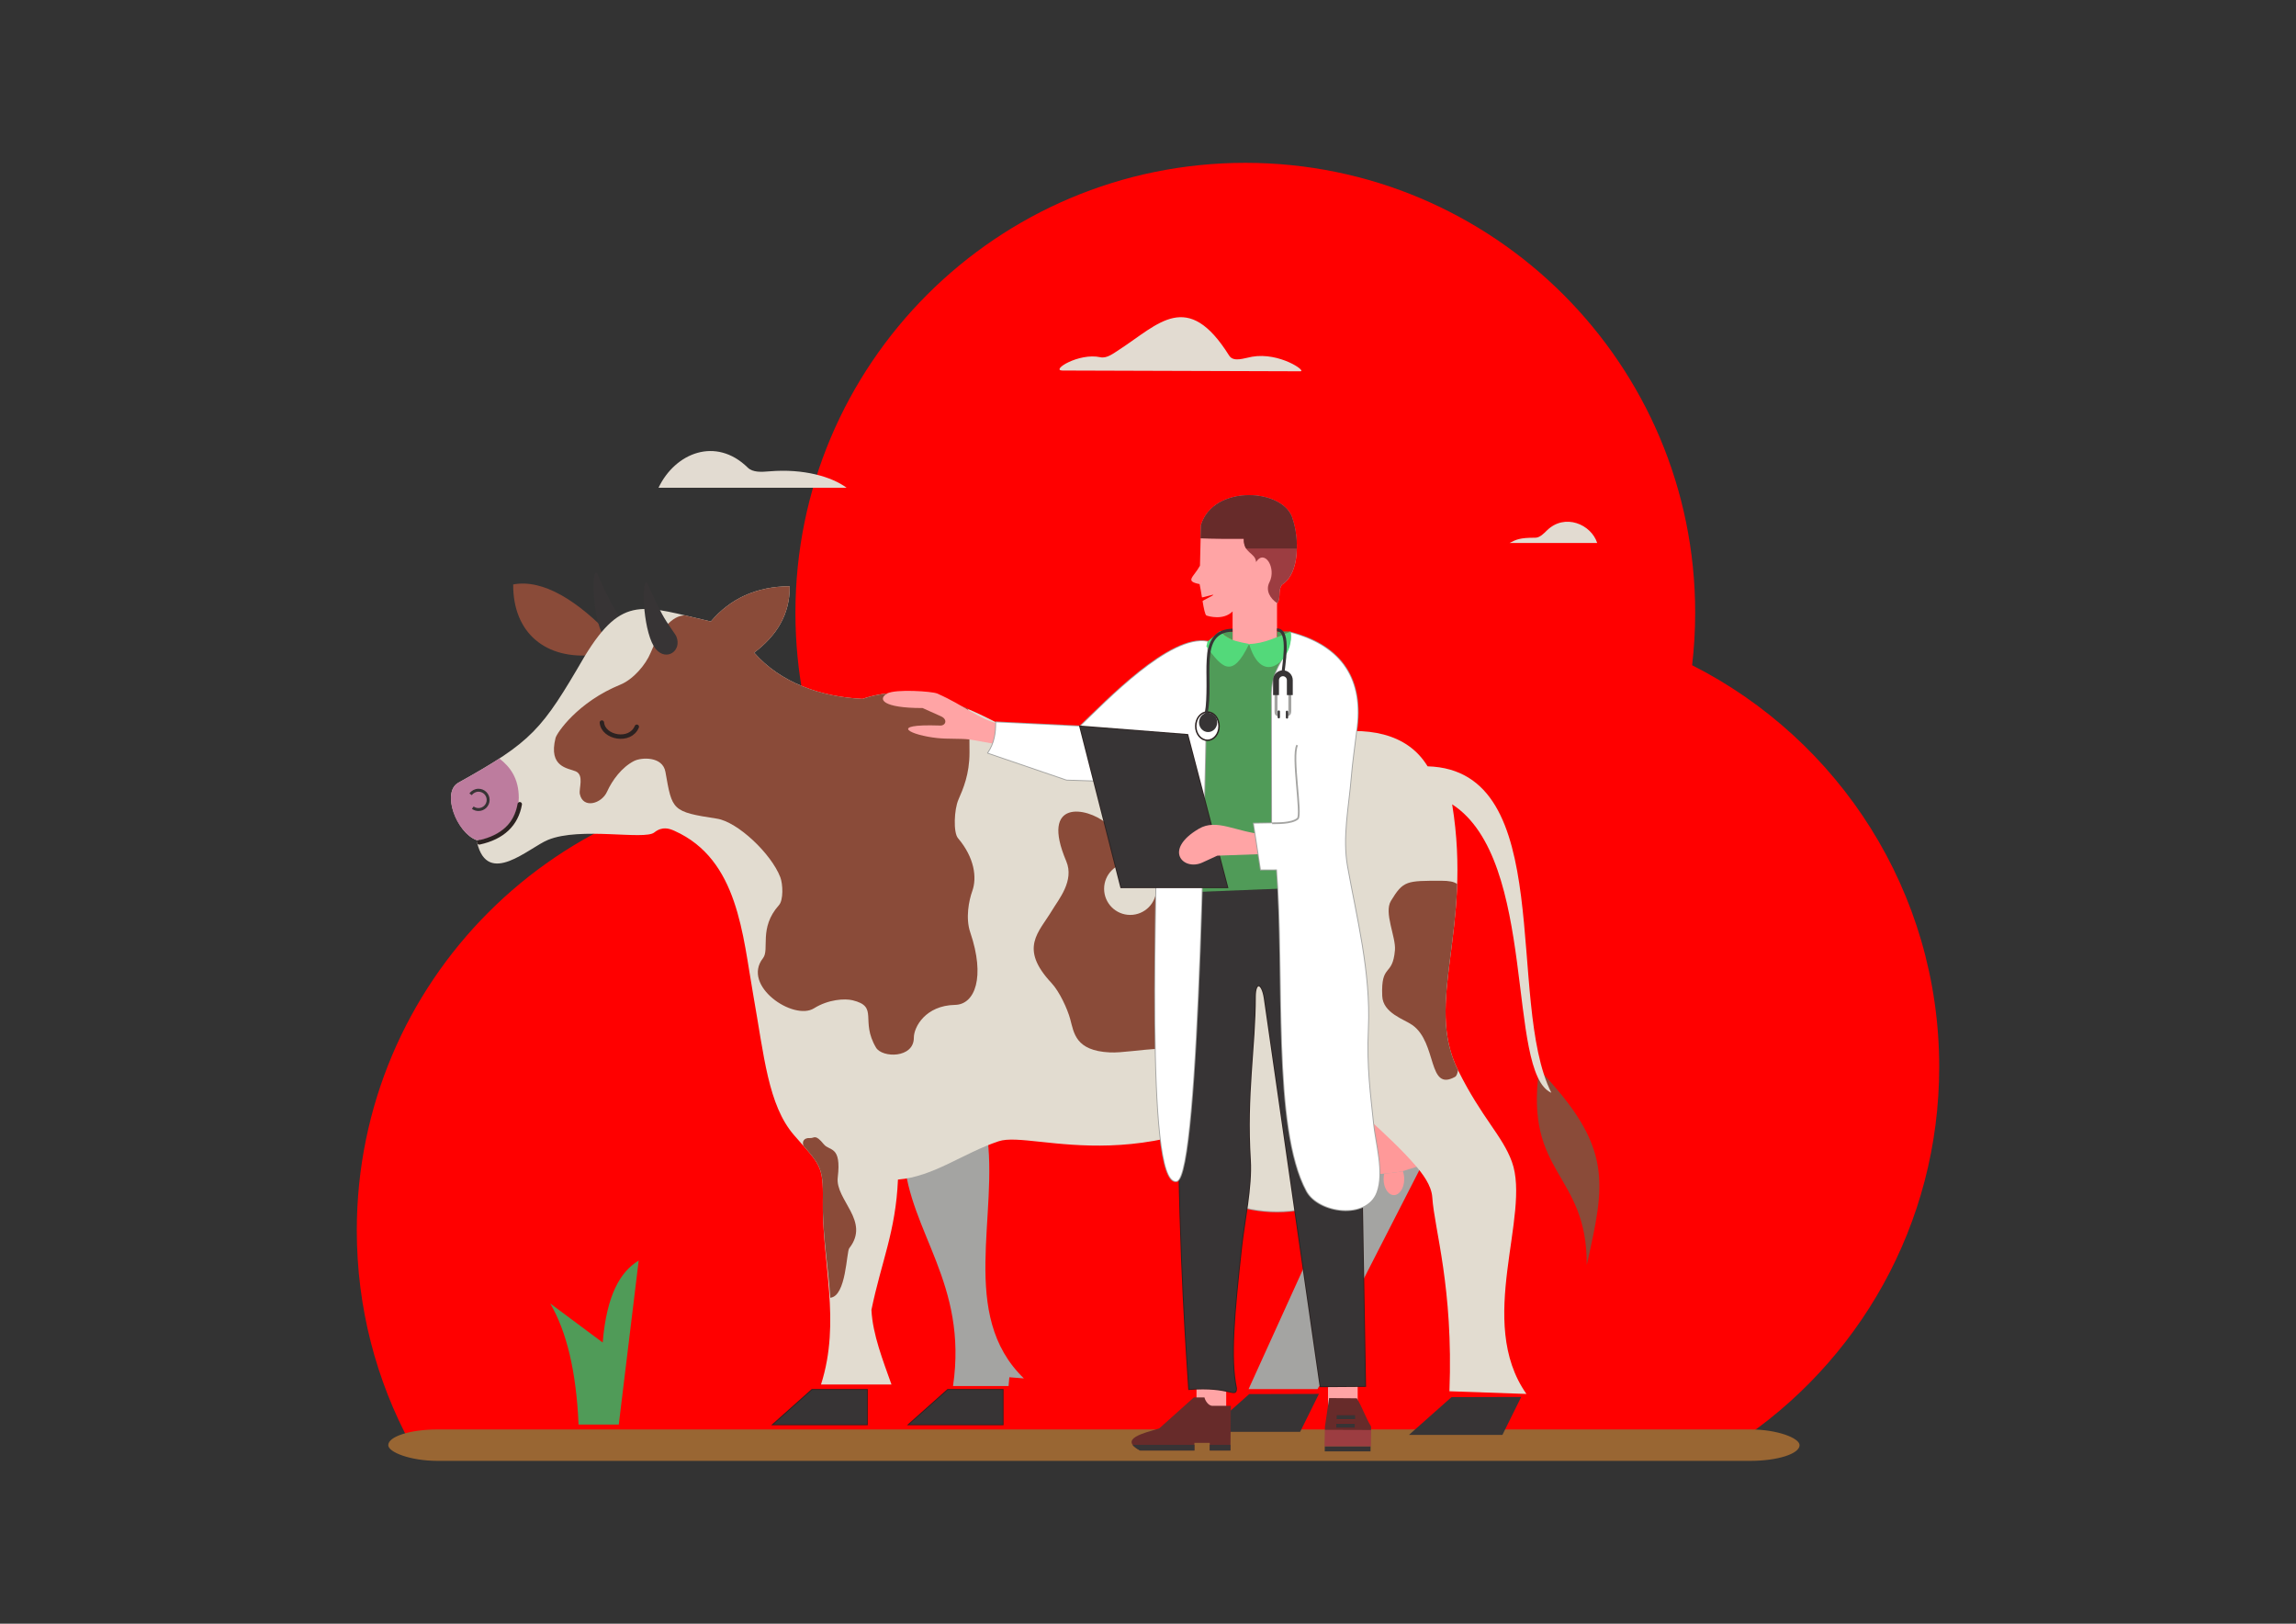 <?xml version="1.0" encoding="UTF-8"?>
<!DOCTYPE svg PUBLIC "-//W3C//DTD SVG 1.1//EN" "http://www.w3.org/Graphics/SVG/1.1/DTD/svg11.dtd">
<!-- Creator: CorelDRAW 2018 (64 Bit) -->
<svg xmlns="http://www.w3.org/2000/svg" xml:space="preserve" width="297mm" height="210mm" version="1.1" style="shape-rendering:geometricPrecision; text-rendering:geometricPrecision; image-rendering:optimizeQuality; fill-rule:evenodd; clip-rule:evenodd"
viewBox="0 0 29700 21000"
 xmlns:xlink="http://www.w3.org/1999/xlink">
 <rect x="0" y="0" width="29700" height="21000" fill="#333333" stroke="none"/>
 <defs>
  <style type="text/css">
   <![CDATA[
    .str13 {stroke:#373435;stroke-width:76.12;stroke-miterlimit:22.926}
    .str7 {stroke:#2C2221;stroke-width:22.48;stroke-miterlimit:22.926}
    .str1 {stroke:#2C2221;stroke-width:22.48;stroke-miterlimit:22.926}
    .str0 {stroke:#2C2221;stroke-width:22.48;stroke-miterlimit:22.926}
    .str6 {stroke:#A4A4A2;stroke-width:22.48;stroke-miterlimit:22.926}
    .str14 {stroke:#A4A4A2;stroke-width:22.48;stroke-miterlimit:22.926}
    .str5 {stroke:#2C2221;stroke-width:22.48;stroke-miterlimit:22.926}
    .str9 {stroke:#A4A4A2;stroke-width:22.48;stroke-miterlimit:22.926}
    .str2 {stroke:#A4A4A2;stroke-width:22.48;stroke-miterlimit:22.926}
    .str11 {stroke:#373435;stroke-width:38.05;stroke-miterlimit:22.926}
    .str12 {stroke:#A4A4A2;stroke-width:38.05;stroke-miterlimit:22.926}
    .str10 {stroke:#373435;stroke-width:38.05;stroke-miterlimit:22.926}
    .str8 {stroke:#2C2221;stroke-width:38.05;stroke-miterlimit:22.926}
    .str15 {stroke:#373435;stroke-width:38.05;stroke-miterlimit:22.926}
    .str4 {stroke:#2C2221;stroke-width:57.08;stroke-linecap:round;stroke-linejoin:round;stroke-miterlimit:22.926}
    .str3 {stroke:#2C2221;stroke-width:57.08;stroke-linecap:round;stroke-linejoin:round;stroke-miterlimit:22.926}
    .fil7 {fill:none}
    .fil4 {fill:#373435}
    .fil8 {fill:#509B58}
    .fil18 {fill:#53D97A}
    .fil13 {fill:#672B2A}
    .fil12 {fill:#672B2A}
    .fil2 {fill:#8A4B39}
    .fil1 {fill:#996633}
    .fil14 {fill:#9C3D41}
    .fil17 {fill:#9C3D41}
    .fil3 {fill:#A4A4A2}
    .fil10 {fill:#BD7C9E}
    .fil9 {fill:#E2DBD1}
    .fil6 {fill:#E2DCD0}
    .fil0 {fill:red}
    .fil5 {fill:#FF9999}
    .fil11 {fill:#FFA4A5}
    .fil15 {fill:#FFA4A5}
    .fil16 {fill:white}
   ]]>
  </style>
 </defs>
 <g id="Camada_x0020_1">
  <g id="_2728625440176">
   <path class="fil0" d="M21888.52 8603.71c1896.08,959.24 3196.13,2925.55 3196.13,5195.71 0,2041.18 -1051.12,3836.61 -2641.37,4875.35l-6356.21 0c-133.5,-87.2 -263.21,-179.72 -388.8,-277.29 -44.38,93.84 -91.22,186.29 -140.38,277.29l-10246.54 0c-443.9,-821.75 -696,-1762.31 -696,-2761.83 0,-3213.97 2605.44,-5819.42 5819.41,-5819.42 92.11,0 183.64,2.41 274.7,6.63 -270.91,-671.86 -420.22,-1405.8 -420.22,-2174.7 0,-3213.98 2605.44,-5819.42 5819.42,-5819.42 3213.98,0 5819.42,2605.44 5819.42,5819.42 0,229.48 -13.73,455.72 -39.56,678.26z"/>
   <rect class="fil1" x="5022.29" y="18487.6" width="18256.15" height="406.36" rx="637.83" ry="247.24"/>
   <path class="fil2" d="M19908.9 13833.49c-190.1,1365.38 623.29,1331.04 616.62,2527.68 235.75,-1057.21 348.98,-1519.01 -616.62,-2527.68z"/>
   <polygon class="fil3" points="16150.98,17966.02 17043,17966.02 17063.08,17929.48 17138.29,17929.48 17132.5,17532.03 18450.25,14957.56 16133.64,12846.81 15717.36,15403.94 17283.36,15473.32 "/>
   <path class="fil2" d="M7688.9 8470.69l210.32 -250.76c-420.01,-441.93 -870.69,-734.84 -1260.92,-661.08 -3.68,629.49 423.22,979.45 1050.6,911.84z"/>
   <path class="fil4" d="M7833.69 8267.16c138.29,162.57 340.04,21.53 265.86,-162.25 -14.21,-35.21 -110.66,-152.88 -186.68,-293.58 -103.23,-191.08 -191.87,-412.13 -199.87,-410.12 -72.64,18.34 -35.86,681.92 120.69,865.95z"/>
   <g>
    <path class="fil5" d="M16552.12 14216.99c291.23,-166.3 214.33,-769.52 1117.66,-434.65 128.66,250.69 267.81,461.21 413.63,661.92 145.82,200.73 369.75,345.42 525.19,557.12l-477.23 149.79c-752.94,129.28 -1327.58,-97.24 -1571.48,-718.46 -21.58,-54.96 -55.15,-188.68 -7.77,-215.72z"/>
    <path class="fil5" d="M16986.55 15345.83c96.75,0 176.3,-116.15 185.69,-264.93 -123.93,-52.14 -234.61,-123.89 -330.29,-215.69 -24.8,47.91 -40.23,108.4 -41.86,174.47 2.43,3.13 3.72,7.83 3.72,14.25 0,17.66 -0.31,35.68 -0.48,53.71 16.65,135.71 92.36,238.19 183.22,238.19z"/>
    <path class="fil5" d="M17376.12 15216.3c0,124.17 60.56,224.82 135.28,224.82 74.71,0 135.28,-100.65 135.28,-224.82 0,-11.09 -0.48,-22.01 -1.42,-32.7 -91.8,-4.86 -179.53,-16.72 -262.76,-35.66 -4.14,21.56 -6.38,44.52 -6.38,68.36z"/>
    <path class="fil5" d="M17897.58 15249.94c0,114.28 59.7,206.92 133.28,206.92 73.61,0 133.31,-92.64 133.31,-206.92 0,-37.37 -6.38,-72.4 -17.54,-102.67l-15.26 3.9c-77.24,13.26 -152.58,22.78 -225.9,28.51 -5.1,21.95 -7.89,45.6 -7.89,70.26z"/>
   </g>
   <path class="fil3" d="M12327.76 17926.5l718.58 0 9.91 -113.98 188.31 14.87c-850.74,-821 -315.38,-2122.49 -482.23,-3191.27l-1068.92 341.72c72.7,963.06 829.25,1618.87 634.35,2948.66z"/>
   <path class="fil6" d="M6164.32 10865.15c-251.11,-89.58 -459.33,-617.35 -235.08,-742.04 958.6,-533.02 1080.82,-685.64 1630.11,-1629.26 498.07,-819.89 765.62,-653.64 1635.37,-455.92 249.98,-293.89 585.88,-452.72 1020.86,-455.9 2.4,370.34 -171.82,640.73 -460.16,859.08 341.87,389.66 861.64,571.67 1401.75,597.85 1116.68,-383.24 2223.95,742.4 3340.63,1112.42 316.74,91.63 668.02,181.87 950.23,7.25 913.89,-565.47 2483.24,-1125.8 3018.75,-247.46 1686.12,46.92 1004.95,3035.79 1600.8,4222.15 -586.3,-257.15 -171.93,-3011.3 -1283.14,-3730.71 266.99,1634.25 -365.15,2552.53 76.9,3440.65 308.1,619.04 572.16,843.08 695.79,1182.05 251.42,689.3 -472.84,2063.81 188.32,3003.13l-996.08 -34.7c51.13,-1346.27 -194.12,-2088.46 -221.9,-2508.12 -10.43,-157.47 -128.35,-309.02 -225.57,-421.33 -331.9,-383.48 -917.42,-858.42 -1321.72,-1268 -2027.7,1580.05 -3603.5,812.41 -4061.17,963.89 -457.67,151.47 -839.99,458.39 -1303.35,495.56 -28.9,673.15 -215.1,1062.08 -343.13,1685.66 15.8,319.91 151.09,658.44 259.4,965.14l-911.85 0c262.77,-821.33 9.56,-1589.92 24.01,-2380.32 8.47,-463.12 -44.15,-465.87 -372.76,-845.04 -335.97,-387.66 -387.35,-1027.27 -526.43,-1806.64 -139.08,-779.37 -192.85,-1758.94 -1020.07,-2128.9 -65.02,-29.08 -156.45,-62.81 -261.43,21.16 -127.84,102.25 -954.36,-76.67 -1374.74,95.74 -247.88,101.67 -779.06,612.86 -917.27,34.85 -1.12,-23.65 48.9,-24.31 46.53,-35.54 -0.81,-3.81 -52.81,7.21 -53.6,3.3z"/>
   <path class="fil2" d="M8859.91 7958.74c101.16,23.98 211.98,51.27 334.81,79.19 249.98,-293.89 585.88,-452.72 1020.86,-455.9 2.4,370.34 -171.82,640.73 -460.16,859.08 341.87,389.66 861.64,571.67 1401.75,597.85 455.19,-156.22 910.36,-62.08 1365.55,129.29 13.5,128.42 18.34,305.63 18.34,565.7 0,280.78 -82.37,468.66 -143.64,608.92 -54.82,125.52 -68.05,423.56 -5,497.89 213.45,251.68 246.74,510.15 184.76,682.94 -44.48,124.01 -89.26,350.48 -26.05,536.16 196.59,577.45 61,931.87 -196.81,936.77 -383.78,7.31 -533.54,287.62 -533.24,424.62 0.6,267.99 -409.3,262.93 -489.24,127.87 -209.64,-354.13 42.18,-528.65 -304.08,-612.41 -99.21,-23.99 -311.99,-12.45 -498.69,104.38 -263.68,165.01 -940.27,-291.19 -658.97,-649.05 88.23,-112.25 -58.31,-390.38 206.11,-685.22 59.12,-65.91 51.81,-272.3 17.36,-361.75 -117.37,-304.85 -552.34,-716.03 -819.99,-757.04 -582.11,-89.19 -578.51,-106.9 -665.75,-604.44 -35.91,-204.89 -312.06,-188.96 -404.74,-141.93 -160.55,81.48 -284.08,250.55 -350.71,398.02 -70.54,156.14 -310.7,224.89 -351.82,29.82 -14.78,-70.08 58.89,-245.14 -53.7,-293.62 -98.03,-42.2 -356.16,-51.37 -260.42,-431.51 16.6,-65.91 288.11,-465.89 839.46,-690.13 162.89,-66.24 326.26,-254.4 390.75,-412.1 208.06,-508.76 424.95,-480.14 443.26,-483.4z"/>
   <path class="fil2" d="M18849.67 11433.74c-33.88,1026.75 -327.04,1726.08 10.59,2407.27 -7.47,45.12 -19.47,75.93 -38.69,86.53 -356.64,196.65 -227.55,-437.4 -550.08,-669.01 -105.62,-75.85 -382.04,-153.96 -391.5,-376.65 -18.3,-430.7 134.67,-239.72 164.4,-593.84 14.23,-169.47 -145.66,-482.92 -51.97,-636.71 160.27,-263.15 201.94,-260.2 652.15,-260.2 98.93,0 163.45,11.13 205.1,42.61z"/>
   <path class="fil2" d="M10739.73 16784.21c-26.73,-415.27 -103.61,-822.49 -95.64,-1257.99 6.66,-364.18 -24.49,-443.72 -197.86,-645.42 -0.47,-0.78 -0.95,-1.35 -1.44,-1.68l-0.02 -0.01c-15.5,-18.02 -32.09,-36.97 -49.93,-57.22 -23.69,-53.09 1.21,-109.26 84.27,-102.99 56.97,4.29 63.33,-59.56 178.42,81.77 72.64,89.22 228.89,13.32 179.26,426.19 -35.22,292.99 426.57,562.67 148.67,916.8 -37.12,47.3 -37.43,621.66 -245.73,640.55z"/>
   <path class="fil2" d="M14303.08 10642.7c-244.42,-203.22 -853.61,-312.32 -510.57,495.71 107.16,252.42 -98.47,493.51 -182.82,634.66 -170.36,285.05 -433.54,486.38 -8.12,940.59 102.81,109.75 205.9,333.4 241.93,465.85 48.85,179.54 67.19,410.09 511.65,431.69 157.05,7.63 379.61,-35.41 653.34,-47.91 1350.96,-61.73 402.49,142.53 964.51,-378.47 472.74,-438.24 83.95,-1542.17 66.26,-2069.49 -0.11,-3.47 -375.65,-660.07 -480.83,-718.72 -350.9,-195.7 -1033.05,430.92 -1255.35,246.09zm317.03 514.57c186.61,0 337.89,151.27 337.89,337.88 0,186.61 -151.28,337.89 -337.89,337.89 -186.61,0 -337.88,-151.28 -337.88,-337.89 0,-186.61 151.27,-337.88 337.88,-337.88z"/>
   <g>
    <polygon class="fil7 str0" points="10004.79,18421.82 11213.97,18421.82 11213.97,17975.8 10505.31,17975.8 "/>
    <polygon id="1" class="fil4" points="10004.79,18421.82 11213.97,18421.82 11213.97,17975.8 10505.31,17975.8 "/>
   </g>
   <polygon class="fil4" points="15608.97,18518.4 16818.15,18518.4 17060.98,18027.78 16159.05,18030.26 "/>
   <polygon class="fil4" points="18225.57,18558.04 19434.75,18558.04 19677.58,18067.42 18775.65,18069.91 "/>
   <g>
    <polygon class="fil7 str1" points="11761.1,18421.82 12970.28,18421.82 12970.28,17975.8 12261.62,17975.8 "/>
    <polygon id="1" class="fil4" points="11761.1,18421.82 12970.28,18421.82 12970.28,17975.8 12261.62,17975.8 "/>
   </g>
   <path class="fil8" d="M7117.18 16857.98l678.94 505.48c51.73,-619.77 229.04,-916.61 465.83,-1060.51 -85.89,707.01 -171.8,1414.03 -257.69,2121.03 -175.1,0 -345.26,0 -520.36,0 -28.87,-682.04 -152.81,-1201.14 -366.72,-1566z"/>
   <path class="fil9" d="M8518.13 6308.49l2433.24 0c-189.97,-142.07 -556.06,-249.71 -996.51,-212.65 -104.44,8.78 -216.18,16.8 -282.95,-48.63 -411.16,-402.91 -937.87,-191.59 -1153.78,261.28z"/>
   <path class="fil9" d="M13743.39 4792.25l3077.49 9.78c86.71,0.27 -270.18,-249.61 -624.41,-188.32 -106.87,18.5 -240.34,75.22 -297.78,-16.43 -538.35,-858.91 -909.81,-407.04 -1415.18,-78.87 -83.19,54.04 -165.59,120.27 -250.36,101.7 -278.7,-61.07 -647.85,171.63 -489.76,172.14z"/>
   <path class="fil9" d="M20660.53 7022.36l-1133.43 0c82.27,-42.9 132.45,-69.25 332.4,-67.8 59.03,0.41 113.18,-57.46 150.8,-94.3 231.69,-227.06 573.15,-78.25 650.23,162.1z"/>
   <path class="fil4" d="M8483.56 8395.06c138.3,162.57 340.04,21.53 265.86,-162.25 -14.2,-35.21 -110.66,-152.88 -186.67,-293.58 -103.24,-191.08 -191.87,-412.13 -199.87,-410.12 -72.65,18.34 -35.86,681.92 120.68,865.95z"/>
   <path class="fil10" d="M6459.72 9810.32c-144.58,94.01 -316.74,193.96 -530.48,312.79 -214.8,119.44 -41.11,633.15 235.08,742.04 306.34,-1.89 546.49,-292.27 546.49,-546.13 0,-253.85 -113.8,-403.62 -251.09,-508.7z"/>
   <g>
    <path class="fil7 str2" d="M16116.49 14363.84c-6.65,240.02 -5.07,496 12.31,776.79 9.06,146.2 -1.02,311.52 -19.23,479.76 219.17,49.77 438.36,61.36 657.52,29.13l-220.86 -1534.85 -171.96 -1195.14 -27.84 -193.5c-39.07,-241.31 -143.64,-245.41 -143.73,-16.94 -0.02,18.01 -0.09,35.96 -0.25,53.89 -4.47,524.64 -69.73,1015.29 -85.96,1600.86z"/>
    <path id="1" class="fil6" d="M16116.49 14363.84c-6.65,240.02 -5.07,496 12.31,776.79 9.06,146.2 -1.02,311.52 -19.23,479.76 219.17,49.77 438.36,61.36 657.52,29.13l-220.86 -1534.85 -171.96 -1195.14 -27.84 -193.5c-39.07,-241.31 -143.64,-245.41 -143.73,-16.94 -0.02,18.01 -0.09,35.96 -0.25,53.89 -4.47,524.64 -69.73,1015.29 -85.96,1600.86z"/>
   </g>
   <g>
    <path class="fil7 str3" d="M6199.78 10894.93c302.13,-65.17 478.63,-235.37 523.69,-493.64"/>
   </g>
   <g>
    <path class="fil7 str4" d="M7785.58 9345.36c17.66,196.98 367.19,260.87 451.9,54.13"/>
   </g>
   <rect class="fil11" x="15477.49" y="17901.72" width="384.04" height="372.61"/>
   <rect class="fil11" x="17178.45" y="17864.55" width="384.04" height="372.61"/>
   <g>
    <path class="fil7 str5" d="M15320.16 11542.63l1486.71 -59.46 808.54 3914.44 43.83 2527.9 -577.94 3.97 -722.92 -5024.17c-33.98,-209.91 -124.96,-213.48 -125.03,-14.73 -0.25,662.18 -117.57,1254.73 -64.29,2115.27 21.17,341.85 -77.82,804.04 -111.75,1111.95 -97.75,887.08 -149.05,1449.96 -68.14,1837.42 -0.9,128.73 -76.93,-32.94 -607.28,9.91 -16.44,-268.97 -131.02,-1774.18 -131.74,-3490.38 -0.4,-979.02 190,-2066.87 70.01,-2932.12z"/>
    <path id="1" class="fil4" d="M15320.16 11542.63l1486.71 -59.46 808.54 3914.44 43.83 2527.9 -577.94 3.97 -722.92 -5024.17c-33.98,-209.91 -124.96,-213.48 -125.03,-14.73 -0.25,662.18 -117.57,1254.73 -64.29,2115.27 21.17,341.85 -77.82,804.04 -111.75,1111.95 -97.75,887.08 -149.05,1449.96 -68.14,1837.42 -0.9,128.73 -76.93,-32.94 -607.28,9.91 -16.44,-268.97 -131.02,-1774.18 -131.74,-3490.38 -0.4,-979.02 190,-2066.87 70.01,-2932.12z"/>
   </g>
   <path class="fil12" d="M14994.73 18474.71l448.49 -401.27 137.01 0c10.6,44.7 50.21,104.27 98.17,108.59l243.87 0 -6.05 577.95 -267.61 0 0 -99.12c-66.08,0 -132.15,0 -198.23,0 0,36.34 0,72.68 0,99.12l-703.71 0c-286.64,-153.96 63.39,-228.38 248.06,-285.27z"/>
   <path class="fil4" d="M15450.38 18686.82l-799.52 0c15.62,22.22 46.17,46.49 95.81,73.16l703.71 0c0,-20.12 0,-45.95 0,-73.16z"/>
   <polygon class="fil4" points="15648.61,18686.82 15648.61,18759.98 15916.22,18759.98 15916.98,18686.82 "/>
   <path class="fil7" d="M17195.15 18083.7l354.94 3.1c74.31,122.13 109,239.93 183.32,362.07l-4.95 322.11 -592.2 0c0,-97.45 4.95,-222.17 4.95,-319.63l53.94 -367.65z"/>
   <path class="fil4" d="M17729.48 18704.6l-592.63 0c-0.36,23.04 -0.59,45.34 -0.59,66.38l592.2 0 1.02 -66.38z"/>
   <rect class="fil4" x="17281.31" y="18297.02" width="257.21" height="60.6"/>
   <rect class="fil4" x="17278.05" y="18409.35" width="255.03" height="61.42"/>
   <path class="fil13" d="M17285.24 18412.07l238.84 0 0 57.52 -238.84 0 0 -57.52zm-147.05 83.96l597.24 1.91 0.74 -47.6c-75.01,-123.27 -110.03,-242.16 -185.03,-365.43l-358.24 -3.13 -54.44 371.07c0,13.89 -0.1,28.34 -0.27,43.18zm390.9 -196.5l0 56.27 -238.84 0 0 -56.27 238.84 0z"/>
   <path class="fil14" d="M17736.28 18494.77l-598.88 -1.91c-0.79,67.71 -3.05,143.59 -4.14,213.01l599.77 0 3.25 -211.1z"/>
   <path class="fil15" d="M15944.17 7907.91c-118.95,118.31 -308.26,63.92 -337.6,52.77 -18.27,-6.93 -34.63,-90.01 -50.64,-185.66 -1.39,-8.27 140.93,-73.05 139.56,-81.46 -1.35,-8.28 -146.45,39.73 -147.8,31.42 -9.97,-61.4 -19.98,-123.49 -30.33,-170.65 -195.85,-38.79 -79.45,-85.02 4.95,-237.89 4.13,-174.28 8.24,-348.55 12.37,-522.83 158.41,-537.39 1095.36,-478.51 1189.35,-69.38 75.06,225.1 97.95,687.35 -140.81,838.1 -58.43,83.67 -5.77,161.77 -64.19,245.44l0 562.47 -574.86 0 0 -462.33z"/>
   <path class="fil8" d="M15172.73 11548.56l1534.6 -61.4c-1.77,-1094.99 618.4,-3121.06 -12.76,-3291.8 -361.17,145.75 -693.14,244.04 -908.61,-34.03l-165.53 137.29 -447.7 3249.94z"/>
   <path class="fil15" d="M12875.19 9622.57l53.64 -257.89c-283.67,-69.86 -447.72,-238.39 -805.73,-395.14 -65.94,-28.88 -536.1,-59.95 -643.71,-1.35 -131.89,71.83 -66.55,189.89 454.45,189.29l238.93 107.01c91.84,41.12 60.48,128.96 -22.3,118.94 -682.23,-22.29 -364.71,127.63 -23.59,162.33 137.65,14.12 275.68,3.45 413.33,17.57l334.98 59.24z"/>
   <g>
    <path class="fil7 str6" d="M12782.65 9737.49c84.89,-123.97 103.94,-258.05 102.87,-395.26l1086.35 53.22c339.67,-324.57 1161.99,-1187.99 1648.56,-1096.83 -36.64,1425.4 -99.52,6929.6 -402,6977.22 -407.78,64.19 -243.09,-3835.95 -242.31,-5021.76l-716.67 -155.36 -463.12 -14.93 -1013.68 -346.3z"/>
    <path id="1" class="fil16" d="M12782.65 9737.49c84.89,-123.97 103.94,-258.05 102.87,-395.26l1086.35 53.22c339.67,-324.57 1161.99,-1187.99 1648.56,-1096.83 -36.64,1425.4 -99.52,6929.6 -402,6977.22 -407.78,64.19 -243.09,-3835.95 -242.31,-5021.76l-716.67 -155.36 -463.12 -14.93 -1013.68 -346.3z"/>
   </g>
   <path class="fil8" d="M15944.17 8168.36l-152.58 0c45.1,54.64 98.34,78.27 152.58,106.64l0 -106.64z"/>
   <path class="fil8" d="M16519.03 8168.36l0 71.47c55.47,-22.41 116.66,-49.95 174.31,-73.29l-174.31 1.82z"/>
   <path class="fil17" d="M15530.69 6962.17l3.99 -168.56c158.41,-537.39 1095.36,-478.51 1189.35,-69.38 75.06,225.1 97.95,687.35 -140.81,838.1 -57.13,81.81 -8.07,158.3 -60.48,239.88 -93.31,-60.58 -155.66,-166.98 -101.98,-271.34 93.45,-181.67 -60.84,-436.95 -172.82,-261.81 -8.18,-123.22 -164.48,-109.06 -158.96,-301.53 -129.7,1.05 -378.57,0.15 -558.29,-5.36z"/>
   <path class="fil12" d="M16119.34 7094.25l656.11 0c2.59,-138.08 -19.77,-275.13 -51.42,-370.02 -93.99,-409.13 -1030.94,-468.01 -1189.35,69.38 -1.33,56.19 -2.67,112.37 -3.99,168.56 179.72,5.51 428.59,6.41 558.29,5.36 -1.65,57.74 11.25,96.89 30.36,126.72z"/>
   <g>
    <polygon class="fil7 str7" points="14502.92,11475.17 15875.65,11475.17 15360.23,9504.47 13971.87,9395.45 "/>
    <polygon id="1" class="fil4" points="14502.92,11475.17 15875.65,11475.17 15360.23,9504.47 13971.87,9395.45 "/>
   </g>
   <path class="fil15" d="M16335.53 10790.05c-351.45,-31.95 -596.49,-207.14 -827.09,-71.95 -468.33,274.57 -199.99,550.03 45.31,437.25l192.62 -88.55 634.71 -23 -45.55 -253.75z"/>
   <g>
    <path class="fil7 str8" d="M15618.34 9218.13c78.01,0 141.24,77.66 141.24,173.45 0,95.79 -63.23,173.45 -141.24,173.45 -78,0 -141.24,-77.66 -141.24,-173.45 0,-95.79 63.24,-173.45 141.24,-173.45z"/>
    <path id="1" class="fil16" d="M15618.34 9218.13c78.01,0 141.24,77.66 141.24,173.45 0,95.79 -63.23,173.45 -141.24,173.45 -78,0 -141.24,-77.66 -141.24,-173.45 0,-95.79 63.24,-173.45 141.24,-173.45z"/>
   </g>
   <g>
    <path class="fil7 str9" d="M16696.71 8183.04c670.18,175.7 943.58,620.1 847.26,1271.55 -23.42,200.21 -54.01,399.69 -70.26,600.61 -30.68,379.22 -116.06,769.03 -48.18,1150.1 116.07,651.57 302.85,1369.51 269.86,2094.29 -23.37,513.48 29.82,863.46 66.26,1226.23 26.39,262.92 140.66,634.21 44.85,894.45 -129.86,352.76 -748.49,267.25 -902.19,-15.97 -444.36,-818.84 -278.91,-2805.05 -386.36,-4159.17l-208.04 0.91 -90.62 -594.38 235.52 -3.96 -2.81 -1685.44c7.33,-374.44 276.2,-512.92 244.71,-779.22z"/>
    <path id="1" class="fil16" d="M16696.71 8183.04c670.18,175.7 943.58,620.1 847.26,1271.55 -23.42,200.21 -54.01,399.69 -70.26,600.61 -30.68,379.22 -116.06,769.03 -48.18,1150.1 116.07,651.57 302.85,1369.51 269.86,2094.29 -23.37,513.48 29.82,863.46 66.26,1226.23 26.39,262.92 140.66,634.21 44.85,894.45 -129.86,352.76 -748.49,267.25 -902.19,-15.97 -444.36,-818.84 -278.91,-2805.05 -386.36,-4159.17l-208.04 0.91 -90.62 -594.38 235.52 -3.96 -2.81 -1685.44c7.33,-374.44 276.2,-512.92 244.71,-779.22z"/>
   </g>
   <ellipse class="fil4" cx="15627.51" cy="9343.1" rx="117.63" ry="124.97"/>
   <path class="fil18" d="M16693.34 8166.54c-177.49,71.63 -337.1,158.2 -535.64,162.2 152.37,501.8 453.56,269.23 523.11,37.51 16.51,-55.02 27.73,-137.9 12.53,-199.71z"/>
   <path class="fil18" d="M15946.89 8276.43c-57.44,-30.2 -113.92,-54.44 -160.93,-115.1l-165.53 137.29 -15.26 61.21c198.29,269.09 330.87,434.99 552.53,-31.09 -10.35,-0.43 -178.4,-35.26 -210.81,-52.31z"/>
   <g>
    <path class="fil7 str10" d="M15944.17 8150.31c-477.35,10.39 -249.16,641 -343.45,1080.41"/>
   </g>
   <g>
    <path class="fil7 str11" d="M16518.32 8146.77c181.85,-3.58 77.09,486.53 77.09,579.82"/>
   </g>
   <g>
    <path class="fil7 str12" d="M16531.11 9241.68c-27.5,2.63 -24.96,-31.93 -24.96,-53.5l0 -391.51c0,-49.06 40.13,-89.19 89.2,-89.19l0.01 0c49.06,0 89.19,40.13 89.19,89.19l0 391.51c0,21.73 0.17,53.51 -33.31,54.77"/>
   </g>
   <path class="fil4" d="M16541.96 9188.1l0 0c8.05,0 14.63,6.57 14.63,14.62l0 74.11c0,8.05 -6.58,14.62 -14.63,14.62l0 0c-8.05,0 -14.62,-6.57 -14.62,-14.62l0 -74.11c0,-8.05 6.57,-14.62 14.62,-14.62z"/>
   <path class="fil4" d="M16647.89 9191.19l0 0c8.05,0 14.63,6.57 14.63,14.62l0 74.11c0,8.05 -6.58,14.62 -14.63,14.62l0 0c-8.05,0 -14.62,-6.57 -14.62,-14.62l0 -74.11c0,-8.05 6.57,-14.62 14.62,-14.62z"/>
   <g>
    <path class="fil7 str13" d="M16506.15 8990.02l0 -193.35c0,-49.06 40.13,-89.19 89.2,-89.19l0.01 0c49.06,0 89.19,40.13 89.19,89.19l0 193.35"/>
   </g>
   <g>
    <path class="fil7 str14" d="M16454.81 10647.7c50.1,-2.48 248.67,8.49 331.16,-59.04 59.11,-48.39 -82.13,-809.29 -6.05,-951.9"/>
   </g>
   <g>
    <path class="fil7 str15" d="M6087.64 10273.27c23.4,-33.16 61.45,-52.87 102.03,-52.87 68.97,0 124.88,55.91 124.88,124.87 0,68.97 -55.91,124.88 -124.88,124.88 -26.65,0 -52.61,-8.53 -74.08,-24.35"/>
   </g>
  </g>
 </g>
</svg>
